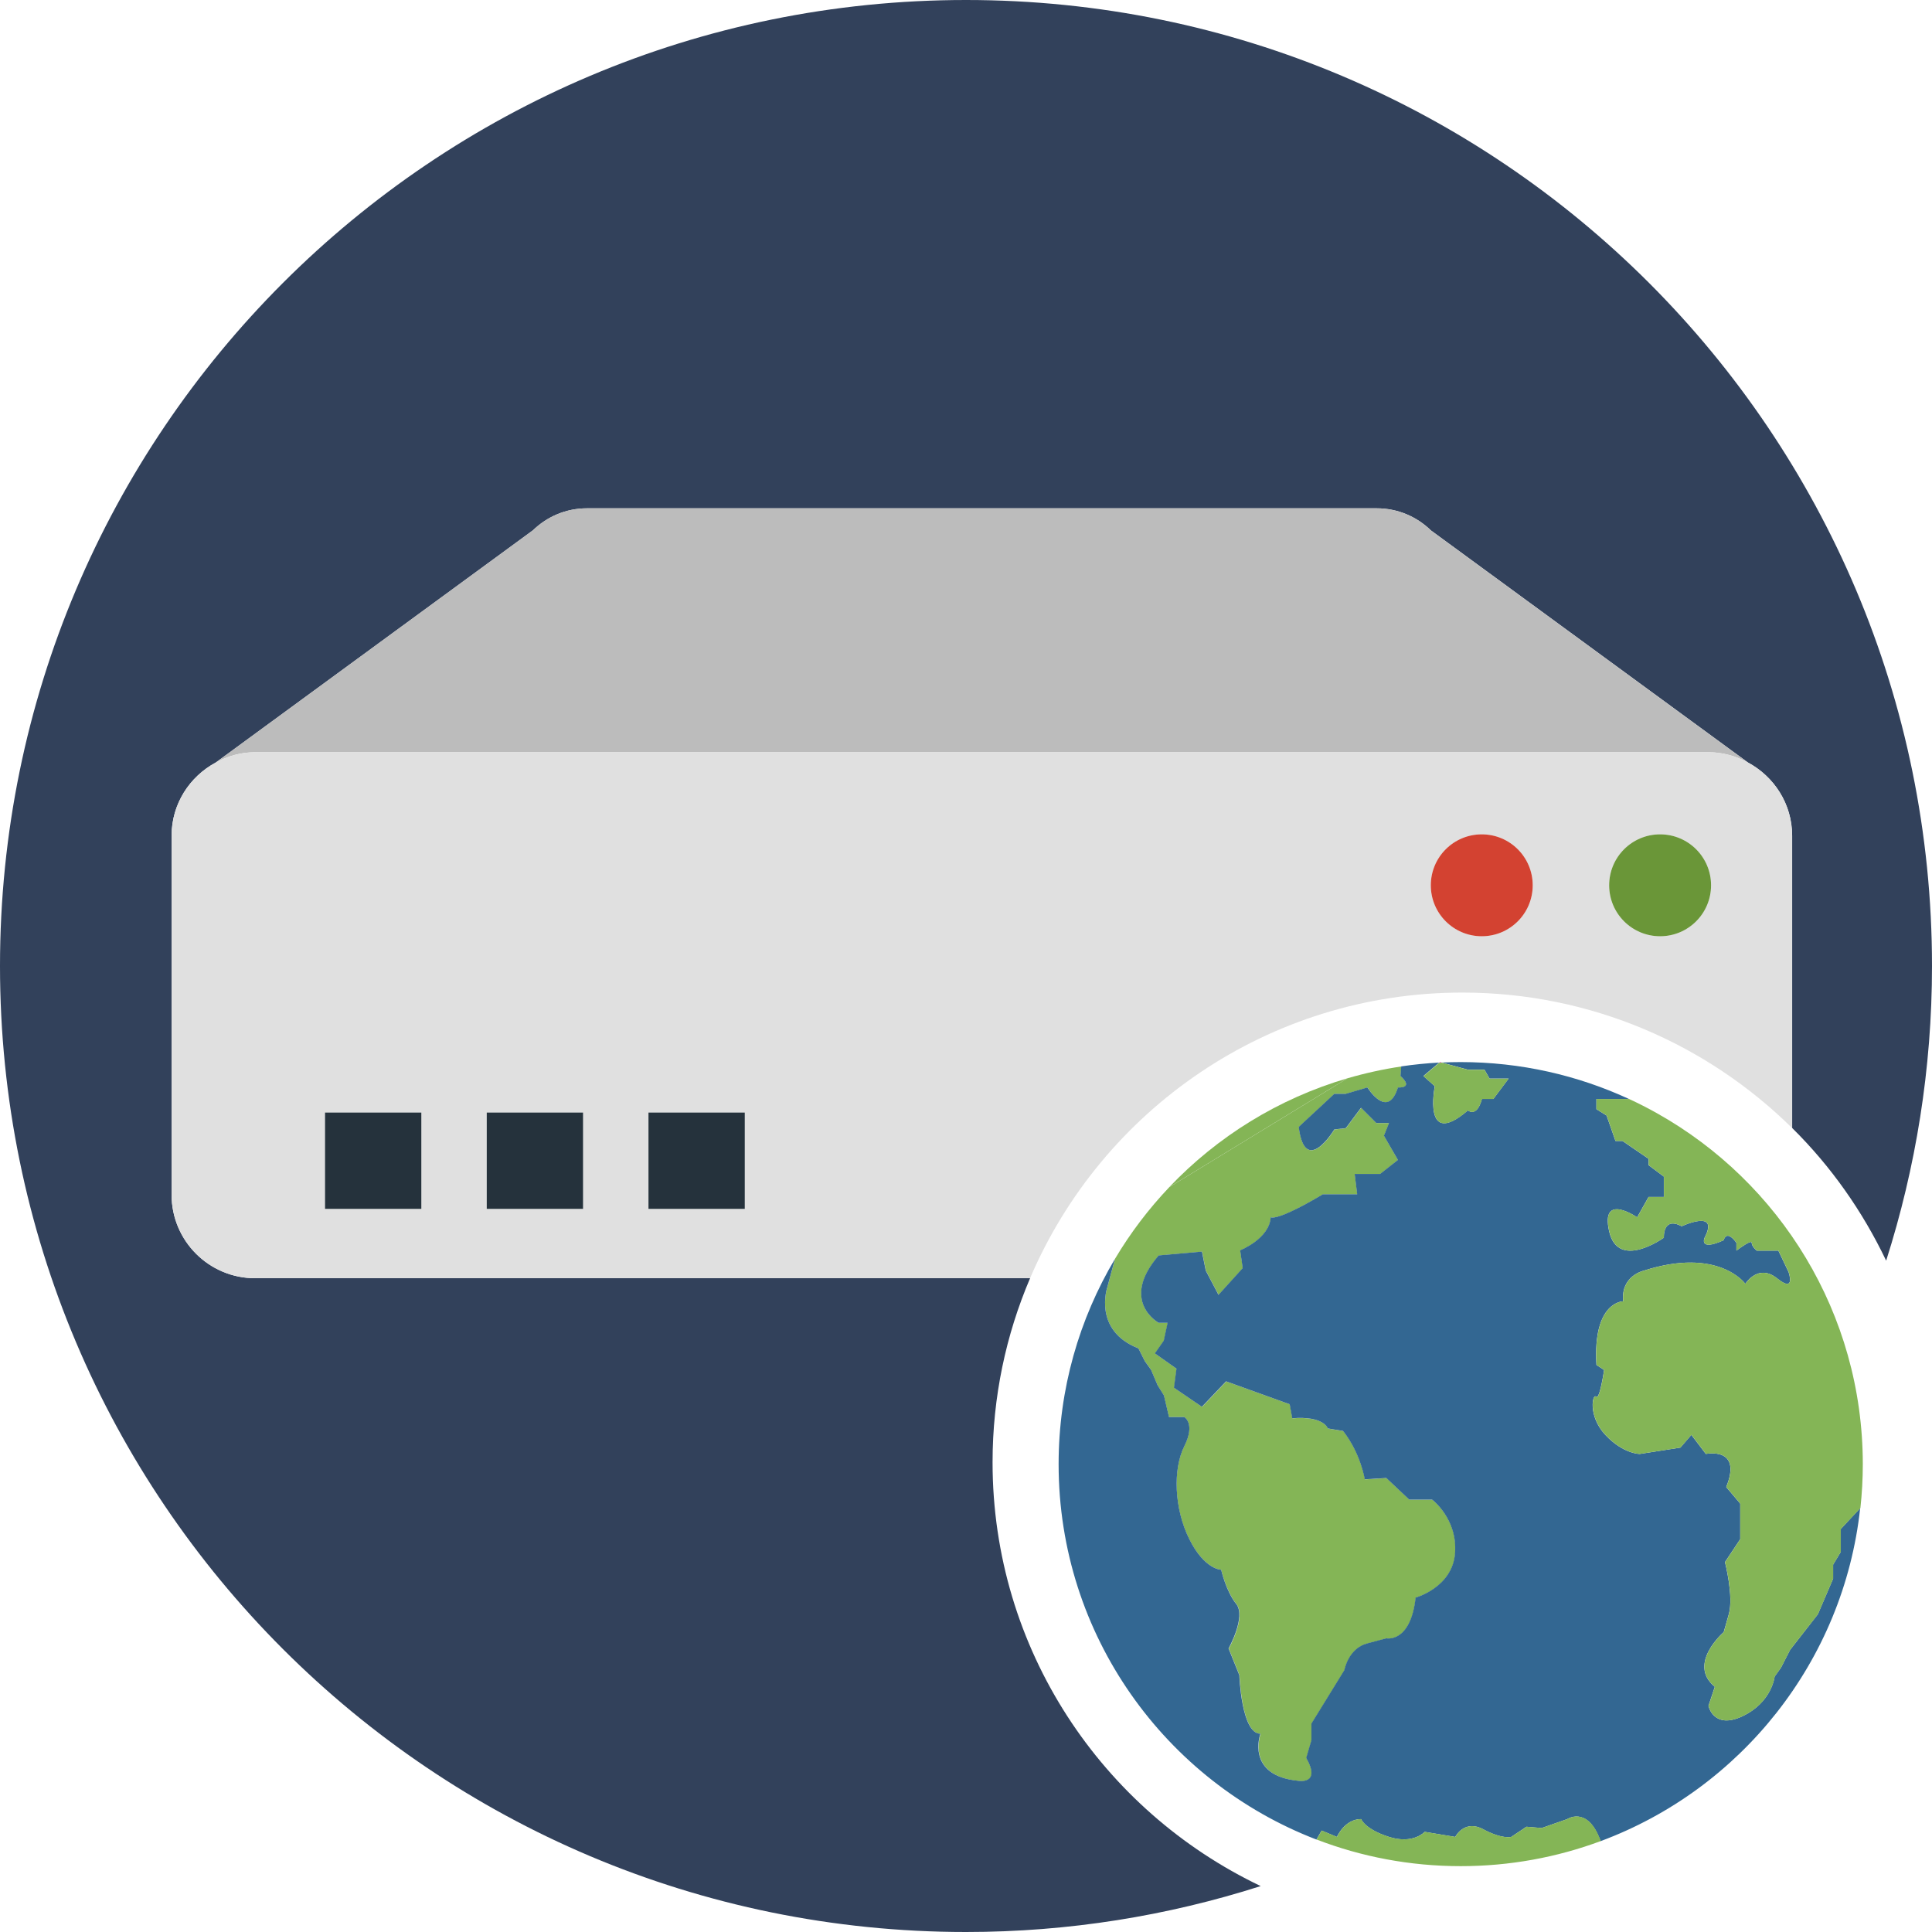 <?xml version="1.0" encoding="utf-8"?>
<!-- Generator: Adobe Illustrator 21.1.0, SVG Export Plug-In . SVG Version: 6.00 Build 0)  -->
<svg version="1.1" xmlns="http://www.w3.org/2000/svg" xmlns:xlink="http://www.w3.org/1999/xlink" x="0px" y="0px"
	 viewBox="0 0 48 48" style="enable-background:new 0 0 48 48;" xml:space="preserve">
<style type="text/css">
	.st0{fill:#E0E0E0;}
	.st1{fill:#262626;}
	.st2{fill:#4F5B94;}
	.st3{fill:#15587C;}
	.st4{fill:none;}
	.st5{fill:#BCBCBC;}
	.st6{fill:#FFFFFF;}
	.st7{fill:#D34231;}
	.st8{fill:#666666;}
	.st9{fill:#EDA72B;}
	.st10{fill:#25323C;}
	.st11{fill:#336792;}
	.st12{fill:#32415B;}
	.st13{fill:#84B556;}
	.st14{fill:#6A9638;}
	.st15{fill:#189BD8;}
	.st16{fill:#BA342A;}
	.st17{fill:#FF6C2C;}
	.st18{fill:#8892BF;}
	.st19{fill:#FFFFFF;stroke:#FFFFFF;stroke-width:0.25;stroke-miterlimit:10;}
	.st20{fill:#FFFFFF;stroke:#FFFFFF;stroke-miterlimit:10;}
	.st21{fill:#FF6A1A;}
	.st22{fill:#00AA17;}
	.st23{fill:#FA741D;}
	.st24{fill:none;stroke:#15587C;stroke-miterlimit:10;}
	.st25{fill:none;stroke:#15587C;stroke-width:1.5;stroke-miterlimit:10;}
	.st26{fill:none;stroke:#BA342A;stroke-width:5;stroke-miterlimit:10;}
	.st27{fill:#000004;}
	.st28{fill:#000004;stroke:#FFFFFF;stroke-width:0.5;stroke-miterlimit:10;}
	.st29{fill:#017F00;}
	.st30{fill:none;stroke:#BCBCBC;stroke-miterlimit:10;}
	.st31{fill:#39FF2A;}
	.st32{fill:#FF00B3;}
	.st33{fill:#4DFF00;}
	.st34{fill:#FFFFFF;stroke:#FFFFFF;stroke-width:1.5;stroke-miterlimit:10;}
	.st35{fill:#FFFFFF;stroke:#FFFFFF;stroke-width:0.5;stroke-miterlimit:10;}
	.st36{fill:#FFFFFF;stroke:#BCBCBC;stroke-miterlimit:10;}
</style>
<g id="Layer_1">
	<path class="st32" d="M35.776,26.387l-0.017,0.014c0.019-0.001,0.039-0.002,0.058-0.003L35.776,26.387z"/>
	<path class="st13" d="M29.052,29.492l4.424-2.702C31.766,27.291,30.247,28.236,29.052,29.492z"/>
	<path class="st13" d="M28.284,33.5l0.158,0.316l0.158,0.221l0.158,0.379l0.158,0.253l0.126,0.537h0.379c0,0,0.284,0.158,0,0.727
		c-0.284,0.569-0.253,1.549,0.126,2.308C29.928,39,30.339,39,30.339,39s0.126,0.537,0.379,0.853c0.253,0.316-0.19,1.106-0.19,1.106
		l0.268,0.664c0,0,0.048,1.454,0.523,1.454c0,0-0.379,1.043,0.948,1.17c0,0,0.569,0.095,0.19-0.569l0.13-0.443v-0.411l0.818-1.328
		c0,0,0.095-0.537,0.569-0.664c0.474-0.126,0.474-0.126,0.474-0.126s0.601,0.126,0.727-1.012c0,0,0.917-0.253,0.98-1.106
		c0.063-0.853-0.569-1.328-0.569-1.328h-0.569l-0.569-0.537l-0.537,0.032c0,0-0.095-0.632-0.537-1.201l-0.379-0.063
		c0,0-0.095-0.316-0.885-0.253l-0.063-0.348l-1.58-0.569l-0.601,0.632l-0.695-0.474l0.063-0.474l-0.537-0.379l0.221-0.316
		l0.095-0.443H28.79c0,0-0.98-0.537,0-1.675l1.075-0.095l0.095,0.474l0.316,0.601l0.601-0.664l-0.063-0.443
		c0,0,0.727-0.284,0.759-0.822c0,0,0.126,0.126,1.296-0.569h0.853l-0.063-0.506h0.158h0.474l0.443-0.348l-0.348-0.601l0.126-0.316
		h-0.316l-0.379-0.379l-0.379,0.506l-0.284,0.032c0,0-0.727,1.201-0.885-0.063l0.885-0.822h0.284l0.537-0.158
		c0,0,0.506,0.822,0.759,0c0,0,0.411,0.032,0.063-0.284l0.019-0.239c-0.457,0.068-0.904,0.167-1.339,0.294l-4.424,2.702
		c-0.513,0.54-0.967,1.137-1.35,1.781l-0.192,0.709C27.51,31.982,27.146,33.057,28.284,33.5z"/>
	<path class="st11" d="M45.733,37.988v0.569l-0.19,0.316v0.348l-0.379,0.885l-0.69,0.885l-0.227,0.443l-0.158,0.221
		c0,0-0.063,0.632-0.79,0.98s-0.853-0.253-0.853-0.253l0.158-0.474c-0.695-0.569,0.221-1.359,0.221-1.359s0,0,0.126-0.443
		c0.126-0.443-0.095-1.296-0.095-1.296l0.379-0.569v-0.885l-0.348-0.411c0.411-1.012-0.506-0.822-0.506-0.822l-0.36-0.474
		l-0.272,0.316l-1.011,0.158c0,0-0.411,0-0.854-0.474c-0.443-0.474-0.316-1.043-0.229-0.948c0.087,0.095,0.198-0.664,0.198-0.664
		l-0.19-0.126c-0.095-1.581,0.664-1.581,0.664-1.581c-0.063-0.632,0.506-0.759,0.506-0.759c1.865-0.601,2.529,0.325,2.529,0.325
		s0.066-0.106,0.181-0.186c0.139-0.097,0.35-0.156,0.609,0.051c0.474,0.379,0.284-0.158,0.284-0.158l-0.253-0.531h-0.537
		c0,0-0.126-0.101-0.126-0.196c0-0.082-0.283,0.124-0.36,0.181c-0.012,0.009-0.02,0.015-0.02,0.015v-0.048v-0.148
		c-0.079-0.109-0.14-0.156-0.186-0.169c-0.101-0.028-0.13,0.106-0.13,0.106c-0.632,0.284-0.474-0.063-0.474-0.063
		c0.379-0.727-0.569-0.284-0.569-0.284c-0.474-0.253-0.443,0.284-0.443,0.284s-1.138,0.822-1.359-0.158s0.695-0.348,0.695-0.348
		l0.284-0.506h0.379v-0.506l-0.379-0.284V28.79l-0.648-0.443h-0.174l-0.221-0.632l-0.253-0.158v-0.253h0.81
		c-1.273-0.588-2.69-0.917-4.184-0.917c-0.158,0-0.316,0.004-0.472,0.011l0.654,0.178h0.411l0.126,0.221h0.474l-0.379,0.506h-0.285
		c-0.126,0.474-0.348,0.284-0.348,0.284c-1.138,0.98-0.822-0.601-0.822-0.601l-0.284-0.253l0.394-0.334
		c-0.319,0.017-0.634,0.049-0.944,0.095l-0.019,0.239c0.348,0.316-0.063,0.284-0.063,0.284c-0.253,0.822-0.759,0-0.759,0
		l-0.537,0.158h-0.284l-0.885,0.822c0.158,1.264,0.885,0.063,0.885,0.063l0.284-0.032l0.379-0.506l0.379,0.379h0.316l-0.126,0.316
		l0.348,0.601l-0.443,0.348h-0.474h-0.158l0.063,0.506h-0.853c-1.17,0.695-1.296,0.569-1.296,0.569
		c-0.032,0.537-0.759,0.822-0.759,0.822l0.063,0.443l-0.601,0.664l-0.316-0.601l-0.095-0.474l-1.075,0.095
		c-0.98,1.138,0,1.675,0,1.675h0.221l-0.095,0.443l-0.221,0.316l0.537,0.379l-0.063,0.474l0.695,0.474l0.601-0.632l1.58,0.569
		l0.063,0.348c0.79-0.063,0.885,0.253,0.885,0.253l0.379,0.063c0.443,0.569,0.537,1.201,0.537,1.201l0.537-0.032l0.569,0.537h0.569
		c0,0,0.632,0.474,0.569,1.328c-0.063,0.854-0.98,1.106-0.98,1.106c-0.126,1.138-0.727,1.011-0.727,1.011s0,0-0.474,0.126
		c-0.474,0.126-0.569,0.664-0.569,0.664l-0.818,1.328v0.411l-0.13,0.443c0.379,0.664-0.19,0.569-0.19,0.569
		c-1.328-0.126-0.948-1.17-0.948-1.17c-0.474,0-0.523-1.454-0.523-1.454l-0.268-0.664c0,0,0.443-0.79,0.19-1.106
		S30.339,39,30.339,39s-0.411,0-0.79-0.759c-0.379-0.759-0.411-1.739-0.126-2.308s0-0.727,0-0.727h-0.379l-0.126-0.537l-0.158-0.253
		L28.6,34.037l-0.158-0.221L28.284,33.5c-1.138-0.443-0.774-1.517-0.774-1.517l0.192-0.709c-0.889,1.494-1.401,3.238-1.401,5.103
		c0,4.254,2.659,7.886,6.406,9.326l0.129-0.223l0.379,0.158c0,0,0.19-0.443,0.601-0.443c0,0,0.095,0.253,0.695,0.443
		s0.885-0.126,0.885-0.126l0.759,0.126c0,0,0.221-0.443,0.695-0.19c0.474,0.253,0.695,0.19,0.695,0.19l0.379-0.253l0.379,0.032
		l0.632-0.221c0,0,0.474-0.316,0.79,0.443c0.014,0.034,0.029,0.069,0.043,0.103c3.473-1.291,6.033-4.46,6.448-8.272L45.733,37.988z"
		/>
	<path class="st13" d="M41.167,27.658c-0.226-0.127-0.457-0.245-0.693-0.354h-0.81v0.253l0.253,0.158l0.221,0.632h0.174l0.648,0.443
		v0.158l0.379,0.284v0.506H40.96l-0.284,0.506c0,0-0.917-0.632-0.695,0.348s1.359,0.158,1.359,0.158s-0.032-0.537,0.443-0.284
		c0,0,0.948-0.443,0.569,0.284c0,0-0.158,0.348,0.474,0.063c0,0,0.03-0.134,0.13-0.106c0.046,0.013,0.107,0.06,0.186,0.169v0.148
		v0.048c0,0,0.007-0.006,0.02-0.015c0.077-0.058,0.36-0.263,0.36-0.181c0,0.095,0.126,0.196,0.126,0.196h0.537l0.253,0.531
		c0,0,0.19,0.537-0.284,0.158c-0.259-0.207-0.47-0.147-0.609-0.051c-0.115,0.08-0.181,0.186-0.181,0.186s-0.664-0.926-2.529-0.325
		c0,0-0.569,0.126-0.506,0.759c0,0-0.759,0-0.664,1.581l0.19,0.126c0,0-0.111,0.759-0.198,0.664
		c-0.087-0.095-0.213,0.474,0.229,0.948c0.443,0.474,0.854,0.474,0.854,0.474l1.011-0.158l0.272-0.316l0.36,0.474
		c0,0,0.917-0.19,0.506,0.822l0.348,0.411v0.885l-0.379,0.569c0,0,0.221,0.853,0.095,1.296c-0.126,0.443-0.126,0.443-0.126,0.443
		s-0.917,0.79-0.221,1.359l-0.158,0.474c0,0,0.126,0.601,0.853,0.253s0.79-0.98,0.79-0.98l0.158-0.221l0.227-0.443l0.69-0.885
		l0.379-0.885v-0.348l0.19-0.316v-0.569l0.486-0.519c0.039-0.359,0.06-0.723,0.06-1.093v-0.001
		C46.278,32.63,44.217,29.368,41.167,27.658z"/>
	<path class="st13" d="M38.937,45.195l-0.632,0.221l-0.379-0.032l-0.379,0.253c0,0-0.221,0.063-0.695-0.19
		c-0.474-0.253-0.695,0.19-0.695,0.19l-0.759-0.126c0,0-0.284,0.316-0.885,0.126c-0.601-0.19-0.695-0.443-0.695-0.443
		c-0.411,0-0.601,0.443-0.601,0.443l-0.379-0.158l-0.129,0.223c1.112,0.428,2.32,0.662,3.583,0.662c1.224,0,2.397-0.221,3.481-0.624
		c-0.015-0.035-0.029-0.069-0.043-0.103C39.411,44.879,38.937,45.195,38.937,45.195z"/>
	<path class="st13" d="M35.649,26.988c0,0-0.316,1.58,0.822,0.601c0,0,0.221,0.19,0.348-0.284h0.284l0.379-0.506h-0.474
		l-0.126-0.221h-0.411l-0.654-0.178c-0.019,0.001-0.039,0.002-0.058,0.003l-0.394,0.334L35.649,26.988z"/>
	<path class="st12" d="M24.66,36.33c0-1.624,0.333-3.169,0.932-4.573H6.338c-1.146,0-2.075-0.929-2.075-2.075v-8.918
		c0-0.791,0.448-1.471,1.1-1.821l7.874-5.765h0.001c0.347-0.339,0.82-0.549,1.344-0.549h19.625c0.523,0,0.997,0.21,1.344,0.549
		l7.875,5.765c0.652,0.35,1.1,1.03,1.1,1.821v7.261c0.96,0.948,1.748,2.065,2.335,3.296C47.597,29.013,48,26.554,48,24
		C48,10.745,37.255,0,24,0S0,10.745,0,24s10.745,24,24,24c2.554,0,5.013-0.403,7.322-1.141C27.386,44.983,24.66,40.98,24.66,36.33z"
		/>
	<path class="st5" d="M12.656,18.689h23.475h6.318c0.354,0,0.683,0.097,0.975,0.254l-7.875-5.765
		c-0.347-0.339-0.82-0.549-1.344-0.549H14.581c-0.523,0-0.997,0.21-1.344,0.549h-0.001l-7.874,5.765
		c0.292-0.157,0.621-0.254,0.975-0.254H12.656z"/>
	<path class="st0" d="M43.424,18.943c-0.292-0.157-0.621-0.254-0.975-0.254h-6.318H12.656H6.338c-0.354,0-0.683,0.097-0.975,0.254
		c-0.652,0.35-1.1,1.03-1.1,1.821v8.918c0,1.146,0.929,2.075,2.075,2.075h19.254c1.779-4.172,5.917-7.097,10.738-7.097
		c3.194,0,6.087,1.286,8.194,3.365v-7.261C44.524,19.972,44.076,19.293,43.424,18.943z M10.468,30.034H8.075v-2.393h2.393V30.034z
		 M14.486,30.034h-2.393v-2.393h2.393V30.034z M18.504,30.034h-2.393v-2.393h2.393V30.034z M36.814,23.261
		c-0.696,0-1.266-0.57-1.266-1.266c0-0.696,0.57-1.266,1.266-1.266c0.696,0,1.266,0.57,1.266,1.266
		C38.08,22.691,37.51,23.261,36.814,23.261z M41.245,23.261c-0.696,0-1.266-0.57-1.266-1.266c0-0.696,0.57-1.266,1.266-1.266
		c0.696,0,1.266,0.57,1.266,1.266C42.512,22.691,41.942,23.261,41.245,23.261z"/>
	<circle class="st14" cx="41.245" cy="21.995" r="1.266"/>
	<circle class="st7" cx="36.814" cy="21.995" r="1.266"/>
	<rect x="8.075" y="27.641" class="st10" width="2.393" height="2.393"/>
	<rect x="12.093" y="27.641" class="st10" width="2.393" height="2.393"/>
	<rect x="16.111" y="27.641" class="st10" width="2.393" height="2.393"/>
</g>
<g id="remote_x5F_mysql">
</g>
<g id="addon_x5F_domains">
</g>
<g id="mysql_x5F_database_x5F_wizard">
</g>
<g id="multiphp_x5F_ini_x5F_editor">
</g>
</svg>
